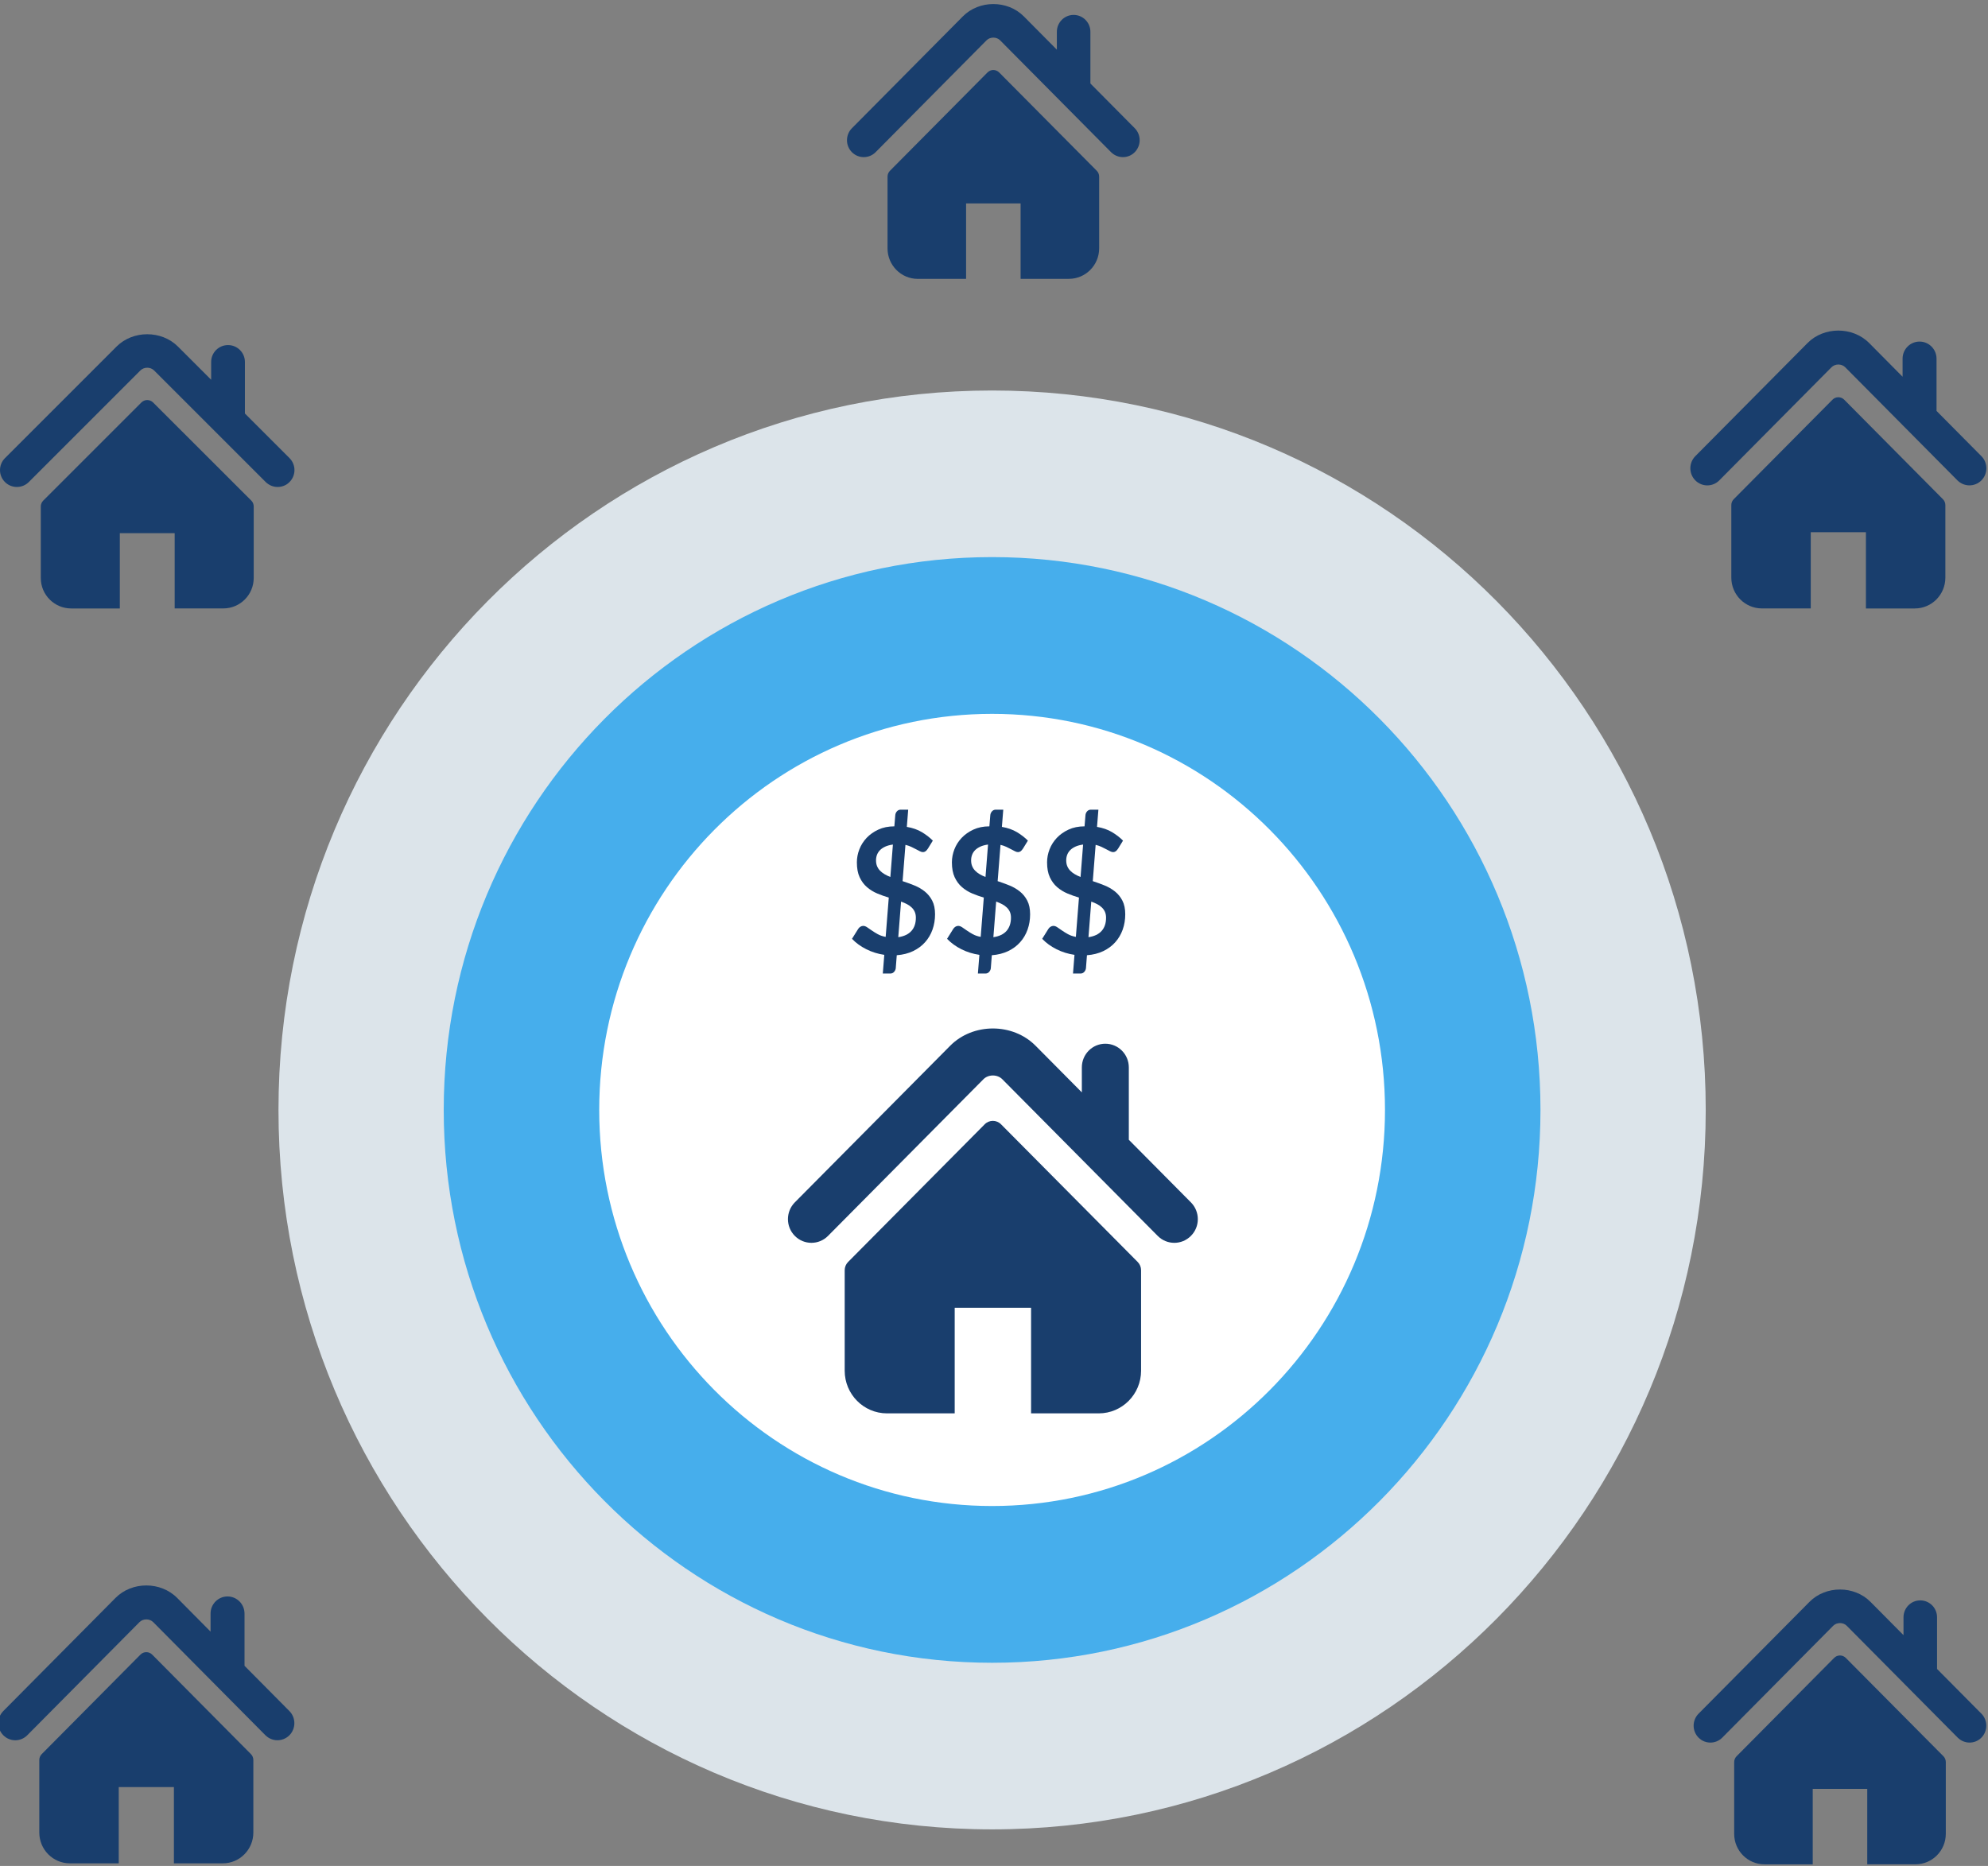 <?xml version="1.0" encoding="utf-8"?>
<svg width="490px" height="460px" viewbox="0 0 490 460" version="1.1" xmlns:xlink="http://www.w3.org/1999/xlink" xmlns="http://www.w3.org/2000/svg">
  <rect width="100%" height="100%" fill="#808080" stroke="none"/>
  <defs>
    <path d="M0 0L490 0L490 460L0 460L0 0Z" id="path_1" />
    <clipPath id="mask_1">
      <use xlink:href="#path_1" />
    </clipPath>
  </defs>
  <g id="Group-6">
    <g id="Group-5">
      <g id="Group-4">
        <g id="Group-2">
          <g id="Group">
            <g id="Profitability-(3)">
              <path d="M0 0L490 0L490 460L0 460L0 0Z" id="Background" fill="none" fill-rule="evenodd" stroke="none" />
              <g clip-path="url(#mask_1)">
                <g id="Group-2" transform="translate(-3.0517578E-05 82.397)">
                  <g id="Group">
                    <g id="Group">
                      <path d="M71.365 30.543L60.365 19.543L60.365 6.833C60.365 4.533 58.505 2.673 56.205 2.673C53.905 2.673 52.045 4.533 52.045 6.833L52.045 11.223L43.855 3.033C39.805 -1.017 32.765 -1.008 28.725 3.043L1.215 30.552C-0.405 32.182 -0.405 34.812 1.215 36.432C2.835 38.062 5.475 38.062 7.105 36.432L34.605 8.923C35.505 8.033 37.085 8.033 37.975 8.923L65.485 36.432C66.305 37.242 67.365 37.653 68.425 37.653C69.495 37.653 70.555 37.252 71.365 36.432C72.985 34.803 72.985 32.172 71.365 30.543L71.365 30.543Z" id="Shape" fill="#193E6D" fill-rule="evenodd" stroke="none" />
                      <path d="M27.68 0.6C26.88 -0.2 25.59 -0.2 24.79 0.6L0.6 24.79C0.22 25.17 0 25.69 0 26.24L0 43.88C0 48.02 3.36 51.38 7.5 51.38L19.48 51.38L19.48 32.82L33 32.82L33 51.37L44.98 51.37C49.12 51.37 52.48 48.01 52.48 43.87L52.48 26.23C52.48 25.69 52.27 25.16 51.88 24.78L27.68 0.6L27.68 0.6Z" transform="translate(10.055 16.223)" id="Shape" fill="#193E6D" fill-rule="evenodd" stroke="none" />
                    </g>
                  </g>
                </g>
                <g id="Group" transform="translate(-0.411 1)">
                  <g id="Group-3" transform="translate(69.049 95.268)">
                    <path d="M0 177.357C0 79.405 78.75 0 175.894 0C273.038 0 351.788 79.405 351.788 177.357C351.788 275.308 273.038 354.713 175.894 354.713C78.75 354.713 0 275.308 0 177.357Z" id="Circle" fill="#DCE4EA" fill-rule="evenodd" stroke="none" />
                    <path d="M0 136.287C0 61.018 60.515 0 135.163 0C209.812 0 270.326 61.018 270.326 136.287C270.326 211.557 209.812 272.574 135.163 272.574C60.515 272.574 0 211.557 0 136.287Z" transform="translate(40.731 41.07)" id="Circle" fill="#46AEEC" fill-rule="evenodd" stroke="none" />
                    <path d="M0 97.643C0 43.716 43.356 0 96.838 0C150.32 0 193.675 43.716 193.675 97.643C193.675 151.57 150.32 195.286 96.838 195.286C43.356 195.286 0 151.57 0 97.643Z" transform="translate(79.056 79.714)" id="Circle" fill="#FFFFFF" fill-rule="evenodd" stroke="none" />
                  </g>
                  <g id="Group" transform="translate(194.623 252.544)">
                    <g id="Group">
                      <g id="Group">
                        <path d="M99.335 42.881L84.019 27.437L84.019 9.598C84.019 6.371 81.424 3.756 78.224 3.756C75.024 3.756 72.439 6.371 72.439 9.598L72.439 15.752L61.039 4.257C55.404 -1.426 45.603 -1.416 39.978 4.267L1.692 42.871C-0.564 45.156 -0.564 48.854 1.692 51.129C3.948 53.414 7.626 53.414 9.882 51.129L48.168 12.525C49.41 11.272 51.617 11.272 52.849 12.525L91.135 51.129C92.268 52.272 93.749 52.843 95.23 52.843C96.711 52.843 98.192 52.272 99.325 51.129C101.591 48.864 101.591 45.166 99.335 42.881L99.335 42.881Z" id="Shape" fill="#193E6D" fill-rule="evenodd" stroke="none" />
                        <path d="M38.534 0.842C37.421 -0.281 35.622 -0.281 34.509 0.842L0.835 34.786C0.308 35.317 0 36.049 0 36.82L0 61.584C0 67.397 4.671 72.107 10.436 72.107L27.114 72.107L27.114 46.07L45.939 46.07L45.939 72.107L62.617 72.107C68.382 72.107 73.053 67.397 73.053 61.584L73.053 36.82C73.053 36.059 72.755 35.327 72.218 34.786L38.534 0.842L38.534 0.842Z" transform="translate(13.987 22.777)" id="Shape" fill="#193E6D" fill-rule="evenodd" stroke="none" />
                      </g>
                    </g>
                  </g>
                  <g id="Group" transform="translate(417.046 80.494)">
                    <g id="Group">
                      <g id="Group">
                        <path d="M71.741 30.964L60.679 19.809L60.679 6.931C60.679 4.606 58.81 2.712 56.494 2.712C54.188 2.712 52.31 4.596 52.31 6.931L52.31 11.381L44.08 3.073C40.005 -1.026 32.929 -1.026 28.873 3.083L1.222 30.964C-0.408 32.617 -0.408 35.283 1.222 36.927C2.853 38.58 5.506 38.58 7.136 36.927L34.787 9.046C35.692 8.144 37.272 8.144 38.176 9.046L65.827 36.927C66.652 37.749 67.716 38.16 68.789 38.16C69.863 38.16 70.926 37.749 71.751 36.927C73.371 35.283 73.371 32.607 71.741 30.964L71.741 30.964Z" id="Shape" fill="#193E6D" fill-rule="evenodd" stroke="none" />
                        <path d="M27.83 0.609C27.025 -0.203 25.723 -0.203 24.927 0.609L0.606 25.122C0.219 25.513 0 26.034 0 26.585L0 44.465C0 48.664 3.379 52.061 7.534 52.061L19.58 52.061L19.58 33.27L33.177 33.27L33.177 52.071L45.223 52.071C49.388 52.071 52.757 48.674 52.757 44.474L52.757 26.596C52.757 26.044 52.539 25.513 52.151 25.132L27.83 0.609L27.83 0.609Z" transform="translate(10.098 16.435)" id="Shape" fill="#193E6D" fill-rule="evenodd" stroke="none" />
                      </g>
                    </g>
                  </g>
                  <g id="Group" transform="translate(0 389.85)">
                    <g id="Group">
                      <g id="Group">
                        <path d="M71.741 30.964L60.679 19.809L60.679 6.931C60.679 4.606 58.81 2.712 56.494 2.712C54.188 2.712 52.31 4.596 52.31 6.931L52.31 11.381L44.08 3.073C40.005 -1.026 32.929 -1.026 28.873 3.083L1.223 30.964C-0.408 32.617 -0.408 35.283 1.223 36.927C2.853 38.58 5.506 38.58 7.136 36.927L34.787 9.046C35.692 8.144 37.272 8.144 38.176 9.046L65.827 36.927C66.652 37.749 67.716 38.16 68.789 38.16C69.863 38.16 70.926 37.749 71.751 36.927C73.371 35.283 73.371 32.617 71.741 30.964L71.741 30.964Z" id="Shape" fill="#193E6D" fill-rule="evenodd" stroke="none" />
                        <path d="M27.83 0.609C27.025 -0.203 25.723 -0.203 24.927 0.609L0.606 25.122C0.219 25.513 0 26.034 0 26.585L0 44.464C0 48.664 3.379 52.061 7.534 52.061L19.58 52.061L19.58 33.26L33.177 33.26L33.177 52.061L45.223 52.061C49.388 52.061 52.757 48.664 52.757 44.464L52.757 26.585C52.757 26.034 52.539 25.503 52.151 25.122L27.83 0.609L27.83 0.609Z" transform="translate(10.098 16.445)" id="Shape" fill="#193E6D" fill-rule="evenodd" stroke="none" />
                      </g>
                    </g>
                  </g>
                  <g id="Group" transform="translate(209.175 0)">
                    <g id="Group">
                      <g id="Group">
                        <path d="M70.931 30.609L59.998 19.585L59.998 6.847C59.998 4.542 58.149 2.678 55.863 2.678C53.577 2.678 51.729 4.542 51.729 6.847L51.729 11.247L43.588 3.039C39.563 -1.02 32.566 -1.01 28.55 3.049L1.208 30.619C-0.403 32.253 -0.403 34.889 1.208 36.512C2.818 38.146 5.442 38.146 7.062 36.512L34.395 8.942C35.289 8.05 36.859 8.05 37.744 8.942L65.087 36.512C65.902 37.324 66.955 37.735 68.009 37.735C69.073 37.735 70.126 37.334 70.931 36.512C72.541 34.879 72.541 32.243 70.931 30.609L70.931 30.609Z" id="Shape" fill="#193E6D" fill-rule="evenodd" stroke="none" />
                        <path d="M27.512 0.601C26.717 -0.2 25.434 -0.2 24.639 0.601L0.596 24.844C0.219 25.225 0 25.746 0 26.297L0 43.976C0 48.125 3.34 51.492 7.454 51.492L19.362 51.492L19.362 32.892L32.799 32.892L32.799 51.482L44.706 51.482C48.821 51.482 52.161 48.115 52.161 43.966L52.161 26.287C52.161 25.746 51.952 25.215 51.565 24.834L27.512 0.601L27.512 0.601Z" transform="translate(9.994 16.258)" id="Shape" fill="#193E6D" fill-rule="evenodd" stroke="none" />
                      </g>
                    </g>
                  </g>
                  <g id="Group-2" transform="translate(417.855 390.852)">
                    <g id="Group">
                      <g id="Group">
                        <path d="M70.931 30.609L59.998 19.585L59.998 6.847C59.998 4.542 58.149 2.678 55.863 2.678C53.577 2.678 51.729 4.542 51.729 6.847L51.729 11.247L43.588 3.039C39.563 -1.02 32.566 -1.01 28.55 3.049L1.208 30.619C-0.403 32.253 -0.403 34.889 1.208 36.512C2.818 38.146 5.442 38.146 7.062 36.512L34.395 8.942C35.289 8.05 36.859 8.05 37.744 8.942L65.087 36.512C65.902 37.324 66.955 37.735 68.009 37.735C69.073 37.735 70.126 37.334 70.931 36.512C72.541 34.879 72.541 32.243 70.931 30.609L70.931 30.609Z" id="Shape" fill="#193E6D" fill-rule="evenodd" stroke="none" />
                        <path d="M27.512 0.601C26.717 -0.2 25.434 -0.2 24.639 0.601L0.596 24.844C0.219 25.225 0 25.746 0 26.297L0 43.976C0 48.125 3.34 51.492 7.454 51.492L19.362 51.492L19.362 32.892L32.799 32.892L32.799 51.482L44.706 51.482C48.821 51.482 52.161 48.115 52.161 43.966L52.161 26.287C52.161 25.746 51.952 25.215 51.565 24.834L27.512 0.601L27.512 0.601Z" transform="translate(9.994 16.258)" id="Shape" fill="#193E6D" fill-rule="evenodd" stroke="none" />
                      </g>
                    </g>
                  </g>
                </g>
              </g>
            </g>
          </g>
        </g>
        <g id="Group-3" transform="translate(210 199.6)">
          <path d="M7.958 35.792C6.382 35.559 4.902 35.103 3.526 34.405C2.142 33.716 0.966 32.86 0 31.836L1.532 29.388C1.663 29.174 1.846 28.997 2.072 28.857C2.299 28.718 2.525 28.652 2.769 28.652C3.065 28.652 3.387 28.764 3.718 28.988C4.058 29.211 4.441 29.471 4.867 29.779C5.303 30.086 5.79 30.384 6.339 30.691C6.887 30.998 7.549 31.222 8.298 31.361L9.064 21.68C8.106 21.392 7.157 21.056 6.226 20.665C5.294 20.274 4.449 19.753 3.701 19.111C2.952 18.469 2.351 17.659 1.889 16.672C1.428 15.685 1.202 14.457 1.202 12.986C1.202 11.887 1.411 10.817 1.82 9.765C2.229 8.713 2.83 7.782 3.605 6.954C4.388 6.134 5.346 5.446 6.496 4.915C7.636 4.384 8.951 4.114 10.44 4.114L10.666 1.359C10.692 1.015 10.823 0.698 11.067 0.419C11.311 0.14 11.624 0 12.016 0L13.853 0L13.514 4.245C14.941 4.487 16.178 4.924 17.214 5.539C18.25 6.162 19.156 6.861 19.922 7.633L18.712 9.597C18.52 9.886 18.337 10.1 18.146 10.249C17.954 10.389 17.728 10.463 17.458 10.463C17.258 10.463 17.014 10.398 16.744 10.258C16.465 10.119 16.152 9.951 15.795 9.765C15.438 9.579 15.046 9.374 14.611 9.169C14.175 8.964 13.705 8.806 13.174 8.676L12.469 17.622C13.435 17.938 14.402 18.292 15.351 18.673C16.3 19.055 17.153 19.548 17.919 20.154C18.677 20.759 19.295 21.512 19.765 22.416C20.235 23.318 20.471 24.445 20.471 25.795C20.471 27.135 20.262 28.392 19.844 29.565C19.426 30.738 18.816 31.78 18.015 32.674C17.214 33.577 16.23 34.303 15.055 34.871C13.888 35.429 12.547 35.773 11.032 35.885L10.788 39.059C10.762 39.395 10.623 39.693 10.379 39.981C10.135 40.26 9.822 40.4 9.43 40.4L7.593 40.4L7.958 35.792L7.958 35.792ZM5.921 12.492C5.921 13.042 6.008 13.526 6.182 13.935C6.356 14.354 6.6 14.726 6.922 15.052C7.236 15.378 7.61 15.667 8.045 15.918C8.472 16.169 8.951 16.402 9.456 16.598L10.083 8.601C9.343 8.704 8.707 8.871 8.185 9.113C7.662 9.355 7.227 9.644 6.896 9.988C6.556 10.333 6.313 10.724 6.156 11.143C5.999 11.571 5.921 12.018 5.921 12.492L5.921 12.492ZM15.743 26.632C15.743 26.083 15.647 25.608 15.473 25.199C15.29 24.789 15.037 24.426 14.706 24.11C14.376 23.793 13.992 23.523 13.548 23.291C13.104 23.058 12.617 22.853 12.094 22.667L11.406 31.436C12.834 31.231 13.914 30.719 14.654 29.89C15.394 29.062 15.743 27.963 15.743 26.632L15.743 26.632Z" id="Shape" fill="#193E6D" fill-rule="evenodd" stroke="none" />
          <path d="M7.967 35.792C6.391 35.559 4.911 35.103 3.526 34.405C2.151 33.716 0.975 32.86 0 31.836L1.532 29.388C1.663 29.174 1.846 28.997 2.064 28.857C2.29 28.718 2.516 28.652 2.76 28.652C3.056 28.652 3.37 28.764 3.709 28.988C4.049 29.211 4.432 29.471 4.859 29.779C5.294 30.086 5.782 30.384 6.33 30.691C6.879 30.998 7.54 31.222 8.289 31.361L9.055 21.68C8.098 21.392 7.149 21.056 6.217 20.665C5.277 20.274 4.441 19.753 3.692 19.111C2.943 18.469 2.342 17.659 1.881 16.672C1.419 15.685 1.193 14.457 1.193 12.986C1.193 11.887 1.402 10.817 1.811 9.765C2.22 8.713 2.821 7.782 3.596 6.954C4.38 6.134 5.337 5.446 6.487 4.915C7.636 4.384 8.942 4.114 10.431 4.114L10.658 1.359C10.684 1.015 10.823 0.698 11.067 0.419C11.311 0.14 11.624 0 12.016 0L13.853 0L13.514 4.245C14.941 4.487 16.178 4.924 17.214 5.539C18.25 6.162 19.156 6.861 19.922 7.633L18.712 9.597C18.52 9.886 18.337 10.1 18.146 10.249C17.954 10.389 17.728 10.463 17.458 10.463C17.258 10.463 17.014 10.398 16.744 10.258C16.465 10.119 16.152 9.951 15.795 9.765C15.438 9.569 15.046 9.374 14.611 9.169C14.175 8.964 13.705 8.806 13.174 8.676L12.469 17.622C13.435 17.938 14.402 18.292 15.351 18.673C16.3 19.055 17.153 19.548 17.919 20.154C18.677 20.759 19.295 21.512 19.765 22.416C20.235 23.318 20.471 24.445 20.471 25.795C20.471 27.135 20.262 28.392 19.844 29.565C19.426 30.738 18.816 31.78 18.015 32.674C17.214 33.577 16.23 34.303 15.055 34.871C13.879 35.429 12.538 35.773 11.032 35.885L10.788 39.059C10.762 39.395 10.631 39.693 10.388 39.981C10.144 40.26 9.83 40.4 9.439 40.4L7.601 40.4L7.967 35.792L7.967 35.792ZM5.93 12.492C5.93 13.042 6.017 13.526 6.191 13.935C6.365 14.354 6.609 14.726 6.931 15.052C7.244 15.378 7.619 15.667 8.054 15.918C8.489 16.169 8.96 16.402 9.473 16.598L10.1 8.601C9.36 8.704 8.725 8.871 8.202 9.113C7.68 9.355 7.244 9.644 6.905 9.988C6.565 10.333 6.321 10.724 6.165 11.143C6.008 11.571 5.93 12.018 5.93 12.492L5.93 12.492ZM15.751 26.632C15.751 26.083 15.664 25.608 15.481 25.199C15.299 24.789 15.046 24.426 14.715 24.11C14.384 23.793 14.001 23.523 13.557 23.291C13.113 23.058 12.625 22.853 12.103 22.667L11.415 31.436C12.843 31.231 13.923 30.719 14.663 29.89C15.386 29.053 15.751 27.963 15.751 26.632L15.751 26.632Z" transform="translate(23.431 0)" id="Shape" fill="#193E6D" fill-rule="evenodd" stroke="none" />
          <path d="M7.958 35.792C6.382 35.559 4.902 35.103 3.526 34.405C2.142 33.716 0.966 32.86 0 31.836L1.532 29.388C1.663 29.174 1.846 28.997 2.072 28.857C2.299 28.718 2.525 28.652 2.769 28.652C3.065 28.652 3.387 28.764 3.718 28.988C4.058 29.211 4.441 29.471 4.867 29.779C5.303 30.086 5.79 30.384 6.339 30.691C6.887 30.998 7.549 31.222 8.298 31.361L9.064 21.68C8.106 21.392 7.157 21.056 6.226 20.665C5.294 20.274 4.449 19.753 3.701 19.111C2.952 18.469 2.351 17.659 1.889 16.672C1.428 15.685 1.202 14.457 1.202 12.986C1.202 11.887 1.411 10.817 1.82 9.765C2.229 8.713 2.83 7.782 3.605 6.954C4.388 6.134 5.346 5.446 6.496 4.915C7.636 4.384 8.951 4.114 10.44 4.114L10.666 1.359C10.692 1.015 10.823 0.698 11.067 0.419C11.311 0.14 11.624 0 12.016 0L13.853 0L13.514 4.245C14.941 4.487 16.178 4.924 17.214 5.539C18.25 6.162 19.156 6.861 19.922 7.633L18.712 9.597C18.52 9.886 18.337 10.1 18.146 10.249C17.954 10.389 17.728 10.463 17.458 10.463C17.258 10.463 17.014 10.398 16.744 10.258C16.465 10.119 16.152 9.951 15.795 9.765C15.438 9.569 15.046 9.374 14.611 9.169C14.175 8.964 13.705 8.806 13.174 8.676L12.469 17.622C13.435 17.938 14.402 18.292 15.351 18.673C16.3 19.055 17.153 19.548 17.919 20.154C18.677 20.759 19.295 21.512 19.765 22.416C20.235 23.318 20.471 24.445 20.471 25.795C20.471 27.135 20.262 28.392 19.844 29.565C19.426 30.738 18.816 31.78 18.015 32.674C17.214 33.577 16.23 34.303 15.055 34.871C13.888 35.429 12.547 35.773 11.032 35.885L10.788 39.059C10.762 39.395 10.623 39.693 10.379 39.981C10.135 40.26 9.822 40.4 9.43 40.4L7.593 40.4L7.958 35.792L7.958 35.792ZM5.921 12.492C5.921 13.042 6.008 13.526 6.182 13.935C6.356 14.354 6.6 14.726 6.922 15.052C7.236 15.378 7.61 15.667 8.045 15.918C8.472 16.169 8.951 16.402 9.456 16.598L10.083 8.601C9.343 8.704 8.707 8.871 8.185 9.113C7.662 9.355 7.227 9.644 6.896 9.988C6.556 10.333 6.313 10.724 6.156 11.143C5.999 11.571 5.921 12.018 5.921 12.492L5.921 12.492ZM15.743 26.632C15.743 26.083 15.647 25.608 15.473 25.199C15.29 24.789 15.037 24.426 14.706 24.11C14.376 23.793 13.992 23.523 13.548 23.291C13.104 23.058 12.617 22.853 12.094 22.667L11.406 31.436C12.834 31.231 13.914 30.719 14.654 29.89C15.394 29.062 15.743 27.963 15.743 26.632L15.743 26.632Z" transform="translate(46.879 0)" id="Shape" fill="#193E6D" fill-rule="evenodd" stroke="none" />
        </g>
      </g>
    </g>
  </g>
</svg>